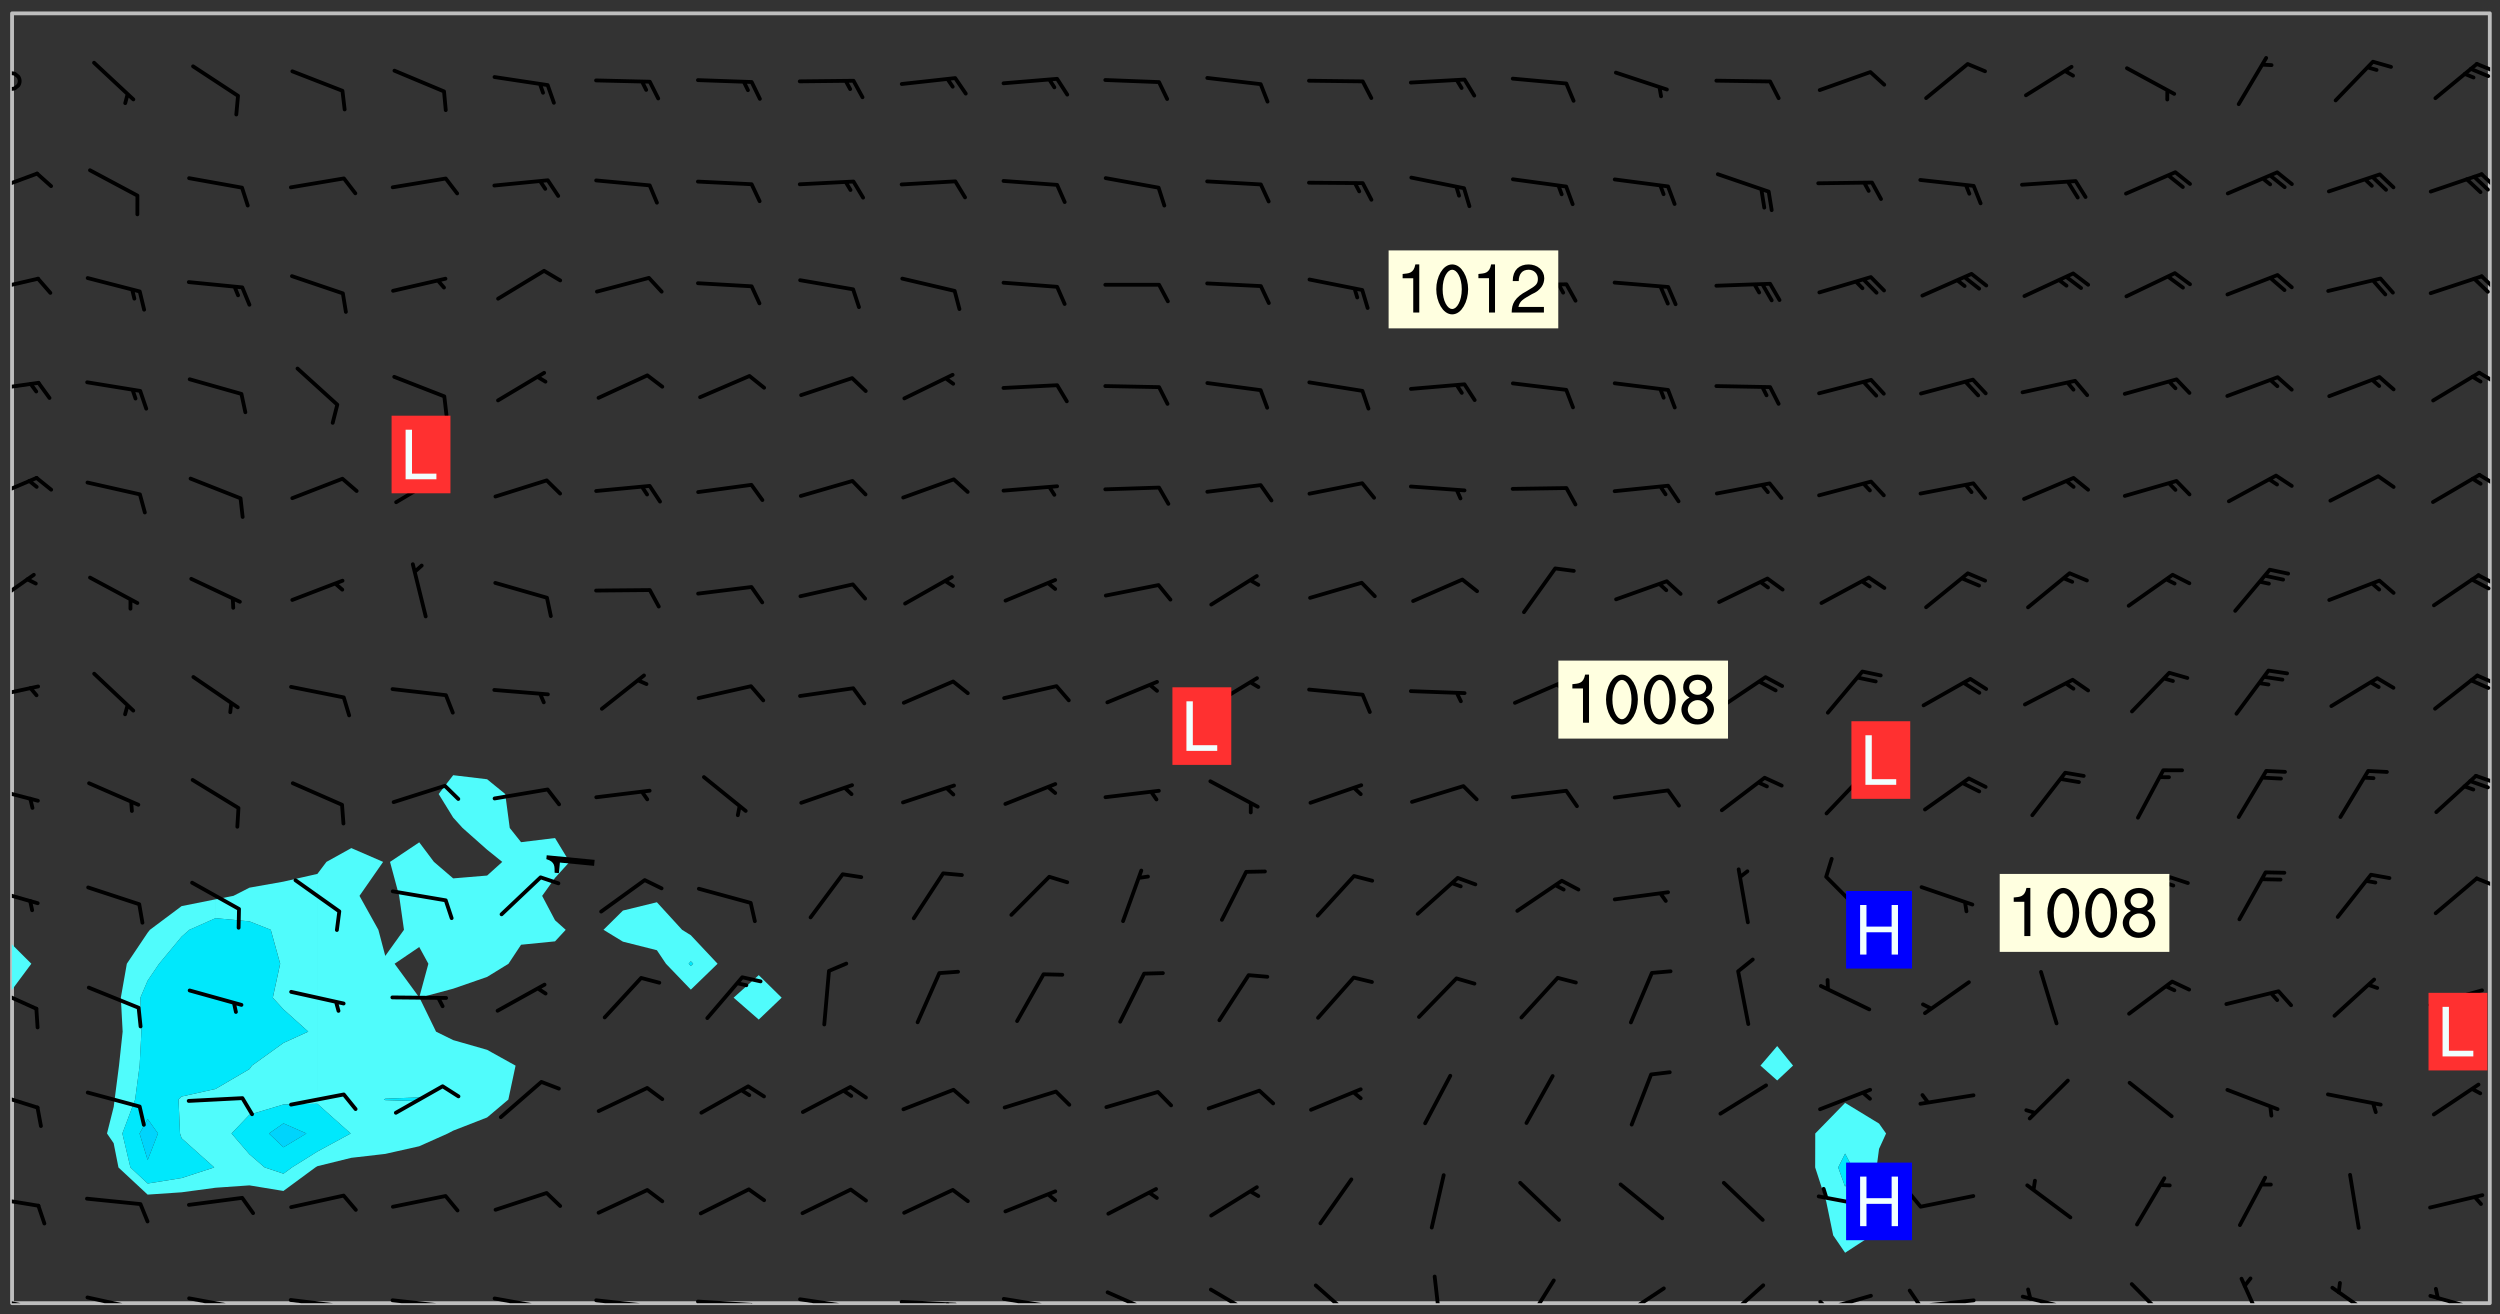<svg xmlns="http://www.w3.org/2000/svg" role="img" xmlns:xlink="http://www.w3.org/1999/xlink" viewBox="142.45 309.95 326.84 171.84"><rect x="142.45" y="309.95" width="326.84" height="171.84" fill="#333333" stroke="none"/><defs><clipPath id="a"><path d="M144 439h1v41.328h-1zm0 0"/></clipPath><clipPath id="b"><path d="M144 311.672h1V434h-1zm0 0"/></clipPath><clipPath id="c"><path d="M144 311.672h324v168.656H144zm0 0"/></clipPath><clipPath id="d"><path d="M467 311.672h1v168.656h-1zm0 0"/></clipPath><clipPath id="e"><path d="M144 479h4v1.328h-4zm0 0"/></clipPath><clipPath id="f"><path d="M147 480h2v.328h-2zm0 0"/></clipPath><clipPath id="g"><path d="M153 479h8v1.328h-8zm0 0"/></clipPath><clipPath id="h"><path d="M160 480h2v.328h-2zm0 0"/></clipPath><clipPath id="i"><path d="M166 479h9v1.328h-9zm0 0"/></clipPath><clipPath id="j"><path d="M173 480h3v.328h-3zm0 0"/></clipPath><clipPath id="k"><path d="M180 479h8v1.328h-8zm0 0"/></clipPath><clipPath id="l"><path d="M187 480h2v.328h-2zm0 0"/></clipPath><clipPath id="m"><path d="M193 479h9v1.328h-9zm0 0"/></clipPath><clipPath id="n"><path d="M200 480h2v.328h-2zm0 0"/></clipPath><clipPath id="o"><path d="M206 479h9v1.328h-9zm0 0"/></clipPath><clipPath id="p"><path d="M213 480h3v.328h-3zm0 0"/></clipPath><clipPath id="q"><path d="M220 479h8v1.328h-8zm0 0"/></clipPath><clipPath id="r"><path d="M227 480h2v.328h-2zm0 0"/></clipPath><clipPath id="s"><path d="M233 479h8v1.328h-8zm0 0"/></clipPath><clipPath id="t"><path d="M240 480h2v.328h-2zm0 0"/></clipPath><clipPath id="u"><path d="M246 479h9v1.328h-9zm0 0"/></clipPath><clipPath id="v"><path d="M252 480h2v.328h-2zm0 0"/></clipPath><clipPath id="w"><path d="M260 479h8v1.328h-8zm0 0"/></clipPath><clipPath id="x"><path d="M266 480h2v.328h-2zm0 0"/></clipPath><clipPath id="y"><path d="M273 479h8v1.328h-8zm0 0"/></clipPath><clipPath id="z"><path d="M279 480h2v.328h-2zm0 0"/></clipPath><clipPath id="A"><path d="M287 478h7v2.328h-7zm0 0"/></clipPath><clipPath id="B"><path d="M300 478h8v2.328h-8zm0 0"/></clipPath><clipPath id="C"><path d="M314 477h6v3.328h-6zm0 0"/></clipPath><clipPath id="D"><path d="M329 476h3v4.328h-3zm0 0"/></clipPath><clipPath id="E"><path d="M341 477h5v3.328h-5zm0 0"/></clipPath><clipPath id="F"><path d="M353 478h8v2.328h-8zm0 0"/></clipPath><clipPath id="G"><path d="M353 480h3v.328h-3zm0 0"/></clipPath><clipPath id="H"><path d="M367 477h7v3.328h-7zm0 0"/></clipPath><clipPath id="I"><path d="M380 479h8v1.328h-8zm0 0"/></clipPath><clipPath id="J"><path d="M380 479h2v1.328h-2zm0 0"/></clipPath><clipPath id="K"><path d="M393 479h8v1.328h-8zm0 0"/></clipPath><clipPath id="L"><path d="M391 478h3v2.328h-3zm0 0"/></clipPath><clipPath id="M"><path d="M406 479h8v1.328h-8zm0 0"/></clipPath><clipPath id="N"><path d="M420 477h7v3.328h-7zm0 0"/></clipPath><clipPath id="O"><path d="M435 476h4v4.328h-4zm0 0"/></clipPath><clipPath id="P"><path d="M447 478h7v2.328h-7zm0 0"/></clipPath><clipPath id="Q"><path d="M459 479h9v1.328h-9zm0 0"/></clipPath><clipPath id="R"><path d="M144 466h4v2h-4zm0 0"/></clipPath><clipPath id="S"><path d="M144 452h4v3h-4zm0 0"/></clipPath><clipPath id="T"><path d="M144 438h4v5h-4zm0 0"/></clipPath><clipPath id="U"><path d="M144 425h4v4h-4zm0 0"/></clipPath><clipPath id="V"><path d="M465 424h3v2h-3zm0 0"/></clipPath><clipPath id="W"><path d="M144 412h4v3h-4zm0 0"/></clipPath><clipPath id="X"><path d="M465 411h3v2h-3zm0 0"/></clipPath><clipPath id="Y"><path d="M144 399h4v3h-4zm0 0"/></clipPath><clipPath id="Z"><path d="M466 398h2v2h-2zm0 0"/></clipPath><clipPath id="aa"><path d="M465 398h3v3h-3zm0 0"/></clipPath><clipPath id="ab"><path d="M144 384h4v6h-4zm0 0"/></clipPath><clipPath id="ac"><path d="M466 384h2v3h-2zm0 0"/></clipPath><clipPath id="ad"><path d="M465 385h3v3h-3zm0 0"/></clipPath><clipPath id="ae"><path d="M144 372h4v4h-4zm0 0"/></clipPath><clipPath id="af"><path d="M466 371h2v3h-2zm0 0"/></clipPath><clipPath id="ag"><path d="M144 359h4v3h-4zm0 0"/></clipPath><clipPath id="ah"><path d="M466 358h2v3h-2zm0 0"/></clipPath><clipPath id="ai"><path d="M144 346h4v3h-4zm0 0"/></clipPath><clipPath id="aj"><path d="M466 345h2v4h-2zm0 0"/></clipPath><clipPath id="ak"><path d="M144 332h4v4h-4zm0 0"/></clipPath><clipPath id="al"><path d="M466 332h2v3h-2zm0 0"/></clipPath><clipPath id="am"><path d="M144 319h2v3h-2zm0 0"/></clipPath><clipPath id="an"><path d="M466 318h2v2h-2zm0 0"/></clipPath><g id="ao" clip-path="url(#clip1)"><path fill="#fff" fill-opacity="0" fill-rule="evenodd" d="M0 0h1000v1000H0zm0 0"/><path fill="#d3d3d3" fill-opacity="0" fill-rule="evenodd" d="M162.152 355.867l-.234.293.059.234.117.172.176.234.293.348.113.059.117-.172.059-.234.176-.176.465-.176h.699l.234.293.289.816.059.176.176.23.352.234.699.699.172.176.234.348.234.41.289.582.41.465.23.234.234.176.117.23.176.293.172 1.164v.234l.059.289.059.117.117.117.348.41.117.172.176.176.176.234.117.172.172.352.059.234.234.406.234-.059-.176.176-.059.93h-.582l-.234-.113-.348.113-.117.117-.059.293-.059.176-.117.172-.465.293-.059.234-.059.113v.645l.059.172v.41l.059.059v.406l.059.406.117.176.059.059.23.641-.059.293v.699l-.059.582v.234l-.059.23-.055.352v1.922l.055.117h.426l-.367.117-.023.352.891 1.168 1.742.539 1.34.359v.539l.09.809.535.715 1.52.27.891-.086.09 1.164.535.18 1.16-.18 2.055-.984 1.16-.363 1.879-.176 1.695-.18-.18.719-1.516.086-1.25.09-.805.27-1.074.809.27.719.535.898-.18.625-.266.809.266 1.078.625.898.805.18 1.25-.18-.266.723.098.504.055.293v.172l.059.293v.406l.176.117.352.117h.406l.293-.176.113-.117.059-.117.117-.23.059-.176.352-.465.23-.176.176-.059.176.059.059.176.117.988.055.469.059.172.117.234.176.059.816.059h.289l.117.234.059.406.059.352v1.105l.117.293.117.348.289.699.176.352.582.754.352.176.172.059.469.234.641.465.348.234.293.176.293.055.23.062.816.348.293.176.113.172.352.352.117.176.523.641v.289l.059.352v.348l.059.352.059.289.117.059.172.059h.176l.582.234.176.117.176.289.176.234.113.234.293.23.117.117v.41l.059.055.289.234.234.117.059.117.117.172.059.117.23.234.059.176.234.059.117.059-.117.113-.059.117v.117l-.117.293-.117.289v.582l.176.117.117.059.059.117.117.117.113.059.176.348.059.352.059.406v.176l-.059.176-.117.699v.172l.117.176.293.293h.406l.176.117.117.172.117.293v.234h-.527l-.23-.234h-.234l-.176.059-.059.699.059.348.117.176.176.41.117.23.289.469.176.055h.523l.234.059.758.641.059.293v.234l.059.059.23.348v.352l-.117.172v.293l.293.289.293.176.172.059.293.176.293.117.582.406.289.234.293.176.219.16.016.012.23.176.641.523.176.234.117.176.176.176.113.172v.641l.117.176.469.117.582.117.234.059.23.113.293.117.113.059.586.352.289.172.176.062.176.055.176.059.699.352.289.176.234.055.289.176.234.117.641.406.293.117.172.059.234.059.41.059.23.059.234.117.059.172-.41.176.469.059.059.293.113.234.176.055.234.059.176.059.406.117.641.234.117.172.059.234v.176l-.059.117-.059.406.234.234.117.059.348.117.641.23.176.117.289.117.176.176.234.465.582 1.105.176.176.348.176.176.117.352.117 1.047.523.234.059.465.113.293.059.465.176.758.582.234.234.348.465.176.176.289.234.816.699.293.176.289.289.293.176.293.289.695.641.176.176.293.234.289.234.469.289.641.582.348.234.234.293.348.348.352.465.934.992.348.406.117.176.234.059.113.117.645.176.23.113.234.059.293.176.23.117.934.699.406.406.234.176.406.176.234.117.816.348.348.234.234.117.293.289.23.117.758.352.352.172.23.059.293.117.234.059.871.176h.816l.469.23.172.059.875.699.465.117.293.059.176.059.23.059.469.059.348.059.352.059.406.059h.293l.172.059v.23l.176.176h.293l.348.059.352.059.699.117h.641l.465-.234.293-.176.172-.117.41-.172.289-.176.934-.465.469-.293.523-.293.465-.172.465-.176 1.051-.465.289-.117.41-.117.289-.117.527-.176 1.516-.699.582-.348.289-.059.293-.059.348-.117.875-.23.352-.117h.113l.234-.059.875-.234.234-.059h.812l.352-.059.816-.117.172-.059.352-.055.293-.059.23-.059.816-.176.176-.059h.348l.234-.059.465-.117.758-.172.234-.059h.348l.41-.117.289-.059 1.285-.059h.289l.41-.059.23-.059h.176l.875-.117h.406l.41-.117h.348l.352-.113.871-.059h1.75l1.047.289.41.117.289.117.352.117.289.117 1.051.172.289.059h.293l.293.059.172.059.41.059.172.059.117.059h.117l.117.059.352.059h.113l.41.066 1.922.395 1.926.395 1.52.449 1.695.719 2.145.805 1.605-.719 1.43-.805 1.16-1.078 1.25-.449 3.035-.719 1.875-.359 2.145-1.348 2.234-1.254 2.5-1.258 1.695-.449 1.785-.18 1.16-.27.625.539 1.34-.27.715-.988.984-1.344.445-.18.805-.359 1.875-.539 1.785-.449 1.25-.27 1.16-.09 1.699-.09 1.961-.27 1.25-.09h.539l.625-.09h.891l2.145-.18 2.41-.18 2.59-.09 1.695.18 1.609.09 1.43.359 1.16.719 1.875.988 1.16 1.527.266.715.629.09.355.898.535.539.535 1.527 1.074.359h.535l-.805.535.09 1.707.715 2.695.891.805.895.988.715 1.258 1.785.539 1.52-.18.355 1.344 1.609-.805.98-.539.27.27.316-.215.219-.145.801.449.449-.359h.355l.535-.27.539-.719.535-.27.625-.988 1.16.449.84.371 1.395.617 1.695-.18h1.605l1.785.09.18-1.707.535-1.344.805.27.492.848.402.406-.09.539v.359l.715.449.711-.27h1.43l.359.988.445 1.258.715 1.344 1.25.629 1.695.629.715-.18.18-.539.98-.09.449.359.086 1.258-.266.629-.535.18v.539l.715.984.266.539.984.988.801 1.078-.266.359-.09.898-.625 2.332-.355 2.066-.09 1.793-.18.719-.09.539v1.438l-.98 1.883-.359 1.707-.535.898-.805 1.168-.266.539 2.055 1.254.086.359-.355.539-.09-.18v.809l.09 1.438-.445.715-1.074.094-.266.715.535.898.805.719 1.16.809 1.34.27.445.359-.355.449-1.789-.09-1.25-.449-.715-.719-.625-.09-.176 3.59-.188 1.309h89.359V311.703h-55.27v49.082l.762.125 3.289.543 2.023 2.836v2.754l2.352.332 2.348.332h4.051l-1.379 4.16-2.023.707-2.023.703-.543.344-2.594 1.617-.188.117-2.023-2.078-.73-2.742-2.672-2.078-1.375-3.5-.066-.082-1.957-2.672 2.75-1.418v-49.082H294.422v91.414l.117.031.133.012.074.074.105.047.09.059.086.059.09.059.297.297.059.09.031.117.027.117.016.137-.031.117-.059.09-.059.086-.043.105-.047.102-.027.121v.145l.176.27.148.148.074.086.074.074.043.105.062.09.059.086.043.105.059.09.047.102.043.105.059.086.117.18.074.074.062.086.059.09.043.105.059.09.059.086.062.09.059.09.043.102.117.18.074.074.059.086.074.074.09.059.105.047h.148l.133-.016.133.016.102-.047.074-.074.047-.102-.016-.133v-.148l-.047-.105-.027-.117-.047-.102-.027-.121-.043-.102-.062-.09-.043-.102-.043-.105-.031-.117-.016-.133-.012-.137.086-.059.059-.086.121-.031.043.105.016.133v.117l.059.102.059.09.09.059.148.148.059.09.043.105-.012.102.086.059.105.047.086.059.09.059.074.074-.117.027-.105.047-.086.059-.074.074-.059.09-.062.086-.027.121-.047.102-.043.105-.031.117-.012.133-.016.133v.148l.027.117.047.105.043.102.059.09.074.074.09.059.074.074.09.059.059.09.043.105.047.102.117.031.133.016h.148l.117-.031.105.043.043.105.047.102.027.121L299.5 410l.027.117.031.121.027.117.105.043.102.047.133-.016.148.148.062.086.074.074.07.074.09.062.105.043.102.043.117.031.137.016.117-.031.074-.074.027-.117-.012-.133-.031-.121-.027-.117.043-.105h.117l.09.062.117.027h.148l.133.016h.148l.133.016.133-.016h.148l.133-.016.133-.012.137.012.117-.027.133-.016.191-.059-.059.176-.016.133-.027.121-.016.133-.059.086-.133.016-.105.047-.105.043-.117.031-.117.027-.266.031h-.148l-.133.016-.074.074.059.086.148.148.117.18.074.07.09.062.09.059.086.059.09.059.102.043.105.062.105.043.086.059.105.047.102.043.18.117.059.09-.043.102-.047.105.016.133.223.223.059.09.043.102.031.121.043.102.016.133.031.117.012.137.031.117.148.148.102.043.105.043.117.031.133.016.137.016h.117l.117-.031.09-.059.043-.105.047-.102.043-.105.031-.117.012-.133v-.148l-.012-.133-.016-.133-.031-.117-.043-.105-.047-.105-.043-.102-.043-.105-.016-.133.016-.133.027-.117.031-.117.027-.121.047-.102.09-.059.086-.062.074-.074.09-.059.223-.223.059-.086.074-.074.117-.18.059-.086v-.148l-.074-.074-.102-.047-.105-.043-.102-.043-.059-.09-.047-.105-.027-.117.09-.059.117-.031.102-.043.18-.117.148-.148.012-.133-.012-.105-.09-.059-.133.016h-.148l-.133.016-.133-.016-.121-.031-.086-.059-.074-.074-.059-.09-.062-.086-.117-.18-.059-.086.031-.121.086-.059.121-.031.059-.086v-.121l-.031-.117-.059-.09-.059-.086-.047-.105-.027-.117-.016-.133.059-.09.074-.074.09-.059.117-.18.074-.074.059-.086.148-.148.121-.031.133-.016.133.016.074.074.043.105.016.133-.031.117-.117.031-.133.012-.148.148-.043.105-.047.102-.027.121-.031.117v.148l.031.117.043.105.059.09.074.07.074.074.117.031.121.027.117-.027.133-.016h.117l.09.059.074.074.047.105.059.086.102.047.133.016.105.043.086.059-.012.105-.074.074-.18.117-.059.09-.09.059-.07.074-.074.074-.062.09-.027.117-.016.133.016.133-.016.133v.148l.016.133.027.117.031.121.074.074.09.059.086.059.09.059.117.031v.086l-.102.047-.09.059-.266.031-.117.027h-.148l-.105.043-.102.047-.059.09-.062.234-.012.133-.031.121-.016.133v.293l-.012.133.012.137.016.133.133.016.133.012.121.031.086.059.074.074.047.105.043.102.016.133v.445l-.016.133v.445l.031.266.027.117.016.133.031.117.086.211.031.266v.148l-.031.117-.027.117-.031.121-.027.117-.031.117-.031.121-.012.133-.016.133.09.059.117-.031.102.016.047.105-.031.266v.441l-.043.105-.047.105-.043.102-.043.105-.059.086-.031.121-.043.117-.031.117-.016.133.016.133.059.09.105.047.086.059.059.086-.012.137-.031.117-.043.102v.445l-.016.133v.148l-.031.117-.043.105-.027.117-.047.105-.043.102-.031.121-.027.117-.031.133-.031.117-.027.117-.043.105-.031.117-.031.121-.012.133-.016.133v.297l.027.117v.148l.047.398.027.117.059.09.121.031h.148l.133-.016.059.09v.117l-.059.09-.09.059-.102.043-.105.047-.09.059-.086.059-.137.016-.117-.031-.133-.016-.102.047-.062.086-.012.137-.016.133-.031.117-.027.117-.016.133-.031.121v.297l.016.133.031.117v.148l.012.133v.148l-.027.117-.047.102-.027.121-.031.117-.059.09-.074.074-.102.043-.105.047-.117.027-.121.031-.102-.047.059-.086.105-.047.027-.117.031-.117.027-.121.031-.117v-.148l.016-.133-.031-.117-.043-.105-.105.016-.074.074-.102.043-.09.062-.074.074-.043.102-.016.133-.031.117L304.25 426l-.031.117-.027.117-.031.121-.027.117-.031.117-.043.105-.09.059h-.09l-.117-.031-.031-.086.016-.137-.031-.117v-.148l-.012-.133v-.148l-.062-.234-.027-.121-.043-.102-.047-.105-.059-.086-.059-.09-.043-.105-.062-.086-.148-.148-.07-.074-.105-.047-.105-.043-.102-.043-.297-.297-.09-.074-.086-.059-.105-.043-.09-.062-.086-.059-.105-.043-.09-.059-.086-.062-.074-.07-.105-.047-.086-.059-.105-.043-.09-.062-.102-.043-.105-.043-.086-.059-.105-.047-.105-.043-.102-.047-.09-.059-.102-.043-.105-.043-.09-.062-.117-.027-.133-.016-.133.016H299.75l-.133.016-.117-.031-.09-.059-.074-.074-.09-.059-.102-.047h-.148l-.121-.027-.102-.043-.074-.074-.117-.18-.09-.059-.102-.043-.09-.062-.105-.043-.09-.059-.086-.059-.105-.047-.059-.086-.059-.09-.043-.105-.047-.102-.074-.074-.086-.059-.074-.074-.09-.059-.223-.223-.043-.105-.031-.266.105-.043h.145l.105.043.074.074.09.059.086.059.105.047.09.059.148.148.07.074.148.148.062.086.074.074.086.059.074.074.09.062.09.059.086.059.27.176.102.047.105.043.102.043.047-.074.059-.086.074-.074.07-.074.105.043.074.074.059.09.043.102.047.105.043.105.121.027.117-.027.074-.09.043-.105.059-.09.074-.074.105-.043.117-.027.133.012.09.059.148.148.059.09.043.105.047.102.043.105.043.102.105.047.105.043.133.016.086-.059.059-.09.074-.074.105-.043.117.027.105.047.102.043.105.043.102.047.18.117v.117l-.016.133.016.133.016.137.059.086.102.047.121.027.117.031h.148l.117-.031.059-.09.18-.117.059-.09.074-.074.059-.086.117-.18.18-.117.117.031.09.059.043.074-.016.133v.117l.09.059h.148l.133-.016.133-.012.266-.031.105-.043.117-.031.121-.027.074-.074.07-.074.062-.09-.016-.105-.047-.102-.102-.043-.105-.016-.117.027-.266.031h-.148l-.074-.074-.09-.059-.117-.031-.117-.027-.133-.016h-.148l-.133.016h-.297l-.105-.047-.148-.148-.043-.102-.059-.09.223-.223.086-.059.105-.043.117-.031.133-.016.133.016.137.016.102.043.133-.012.09-.062.102-.043.062-.09-.047-.102-.09-.059-.117-.031-.102-.043-.059-.09-.062-.09v-.117l.016-.133.105-.047.074-.07v-.121l-.09-.059-.031-.117.09-.059.074-.074.043-.105.059-.09.047-.102.016-.133v-.148l-.047-.105-.043-.102-.09-.059-.133-.016-.102-.043-.137-.016-.117-.031h-.445l-.133-.016-.133-.012-.133-.016-.117-.031h-.148l-.133-.016-.133-.012-.266-.031-.121-.043-.086-.059-.074-.074v-.148l.012-.133.105-.047.102-.043.133-.016h.152l.133-.016h.293l.121.031.102.043.09.059.234.062.121-.047.09-.059.102-.043.133-.016.105.043.102.047.133.012.121-.027h.145l.121-.031.117-.027.105-.047.074-.074.086-.059.148-.148.059-.086.047-.105.027-.117.016-.105-.102-.043-.09-.059-.117-.031-.105-.043-.09-.062-.074-.086-.074-.074-.102-.043-.105-.047-.102-.043-.059-.09-.047-.102-.086-.211-.062-.086-.059-.09-.074-.074-.086-.059h-.27l-.117.031-.09.059-.102.043-.133.016-.105-.016-.027-.117-.062-.09-.117-.031-.102-.043-.148-.148-.031-.117-.016-.105.074-.074.18-.117.117-.027.117-.031.137.016.102.043.105.043.102.047.105.043.117.031.133.016.117.027.133.016.105-.016.09-.059-.074-.074-.105-.043-.074-.074-.074-.09-.148-.148-.086-.059-.09-.059-.074-.074-.09-.059-.102-.047-.121-.027-.102-.047-.105-.043-.117-.031-.102-.043-.121-.031h-.148l-.117.031-.105.043-.086.062-.18.117-.086.059-.09.059-.105.047-.086.059-.105.043-.102.043-.105.047-.074.074-.059.09-.059.086-.047.105-.059.086-.074.074-.133-.012-.117-.031h-.117l-.074.074-.09.059-.074.074-.09.059-.086.059-.105.047-.102.043-.137.016-.102-.043-.148-.148-.105-.047h-.086l-.105.047-.102.043-.121.031-.117-.031-.074-.074v-.117l.031-.121.074-.07.059-.09.074-.074.117-.031.105-.043h.293l.133-.016.137-.016.102-.043.09-.059.102-.047.09-.059.133-.012.09.059.133.012.09-.059.086-.059.105-.043.09-.059.086-.062.09-.059.148-.148.059-.086.059-.09.105-.043.133-.016.117.027.121.031.059-.059.059-.09.031-.266.027-.117.105.012.133.016.102-.043.09-.059.059-.09.074-.074.059-.09.047-.102.012-.133-.012-.133-.047-.105-.148-.148-.059-.09-.059-.086-.043-.105v-.445l.016-.133v-.148l.012-.133-.059-.059-.09.059-.102-.043-.18-.117-.086-.059-.062-.09-.059-.09-.074-.074-.086-.059-.121.031-.102.012-.105.047-.086.059-.105.043-.148.148-.09.059-.086.059-.09.062-.105.043-.133.016v-.121l.105-.043.117-.031.074-.07.043-.105v-.148l-.027-.117-.148-.148-.133-.016h-.148l-.117.031-.105.043-.102.043-.09.062-.117.027-.074-.074.012-.133-.043-.102-.043-.105-.09-.059-.117.027-.121.031-.117.031-.102.043-.121.031-.102.043-.105.043-.09.059-.102.016v-.117l.016-.133-.059-.09-.074.043-.148.148-.059.09-.074.074-.047.105-.043.102-.074.074-.059.09-.074.074-.059.086-.074.074-.09.062-.074.07-.074.074-.102.016-.133.016-.105-.043v-.121l.148-.148.043-.102.059-.09.047-.102.043-.105.059-.09.031-.117.043-.102.031-.121.027-.117.047-.105.043-.102.043-.105.074-.07.09-.062.09-.059.102-.043h.297l.266-.031.105-.043-.074-.074-.117-.031-.105-.043-.09-.059-.102-.047-.09-.059-.102-.043-.105-.043-.09-.062-.086-.059-.105-.043-.102-.043-.121-.031-.117-.031-.102-.043L297.5 410.25l-.102-.043-.09-.059-.043-.105-.016-.133.102-.043.133-.016.137.016.133-.016.102-.043.059-.09.016-.105-.09-.059-.074-.074-.102-.043-.09-.059-.148-.148-.043-.105-.016-.133v-.293l-.059-.09-.09-.059-.074-.074-.043-.105-.031-.117-.059-.09-.074-.074-.117-.027-.074-.074-.09-.059-.09-.062-.086-.059-.074-.074-.059-.086-.047-.105-.086-.059-.148-.148-.195-.059-.133.016-.102.043-.074.074-.047.102-.043.105-.059.09-.059.086-.297.297-.09.059h-.086l-.062-.086-.043-.105.031-.117.059-.09.027-.117-.012-.133-.09-.062-.105.047-.117.027-.117.031-.27.176-.102.047-.117.027-.105.047-.09.059-.102.043-.059-.086-.047-.105.016-.133.047-.105.07-.074.074-.07.059-.09v-.148l-.043-.105h-.238l-.102.047-.031.117-.027.117-.031.121-.074.043-.133.016-.074-.047-.043-.102-.043-.105-.047-.102-.043-.105-.121.031-.102.043-.133.016-.117.031-.105.043-.09.059-.102.047-.121.027-.133.016-.102-.043-.059-.09-.047-.105-.043-.102-.043-.105v-.117l.059-.09.086-.059.18-.117.102-.047.105-.043.105-.059.102-.043.09-.062.102-.043.105-.059.102-.047.09-.059.105-.043.102-.043.09-.062.102-.043.137-.016.117.031.102.043.121.031.102.043.105.047.102.043.105.043.102.047.105.043.102.043.105.047.086.059.105.043.117.031.105.043.102.047.09.059.105.043.102.043.105.047.117.027.102.047.121.027h.148l.086-.059.016-.102.059-.09-.027-.117-.074-.074-.117-.18-.074-.074-.09-.074-.18-.117-.086-.059-.105-.043-.102-.047-.27-.176-.059-.09-.074-.074-.059-.09-.043-.102-.031-.117-.016-.137v-.562l-.012-.133-.016-.133-.031-.117-.016-.133-.012-.133-.031-.121-.223-.223-.059-.086-.016-.105.031-.117.133-.016v-91.414H172.992v1.453l-.059.234-.352 1.051-.172.523-.117.348-.176.41-.117.172-.234.293-.23.059h-.352l-.117.059-.23.406v.293l.117.176.23.23.117.234.641.758.293.465.176.234.23.352.234.348.641.816.176.465.172.41.117.695.176.469.117 1.398.059.465v.875l.117 1.047v4.781l-.059.465-.352 1.281-.176.523-.113.41-.352.93L172.934 336l-.234.582-.117.176-.172.348-.176.406-.352.816-.059.293-.113.293-.117.289-.059.176-.117.875-.059.406-.059.117-.059.176-.059.172-.23.527-.117.172v.234l-.117.234-.059.172-.176.586v.289l-.059.176v.293l-.059.113-.059.527v.172l-.055.234v2.621l-.176.816-.117.176-.176.234-.117.172-.113.234-.586.934-.23.289-.293.465-.176.234-.289.352-.352.699-.113.23-.176.41-.176.23-.406.527-.816.699-.293.172-.289.234-.176.117-.176.176-.523.406-.527.176-.172.176-.234.055-.641.176h-.758m12.211 31.023l-1.074.449.359.895 1.25-.715.445-.539-.98-.09"/><path fill="#d3d3d3" fill-opacity="0" fill-rule="evenodd" d="M201.508 416.598h-.895l.449.629.98.359.805-.09.445-.988-.176.09-.715-.355-.895.355m154.621 59.07l-.059-.523v-.293l.113-.293.059-.23.469-.469h.113l.117-.113.117-.059h.176l.234-.059h.348l.234.059.117.059.23.172.059.176.117.582v.293l-.117.176-.172.289-.176.176-.527.523-.23.234-.117.059h-.176l-.117-.059-.406-.293-.176-.117-.117-.059-.059-.113-.055-.117m6.641-10.957l-.059-.172v-1.109l.059-.172.176-.059.172-.059h.176l.234-.059.117.059.059.699-.059.172-.117.176-.117.059-.234.523-.113.059h-.234l-.059-.117m9.613-14.391l-.117-.176v-.699l.293-.875.117-.172.176-.352.113-.23.117-.293.352-.758.117-.23.172-.234h.176l.117-.059h.641l.117.059.234.234.172.113.352.293.117.117.113.176v.113l.117.059.117.117v.699l-.059.176v.23l-.059.176-.348 1.051-.117.23-.117.234-.117.059-.23.234-.641.289h-.875l-.41-.117-.641-.465"/><path fill="none" stroke="#bebebe" stroke-linecap="round" stroke-linejoin="round" stroke-miterlimit="10" stroke-width=".5" d="M467.957 311.695H144.027v168.625h323.93v-168.625"/><g clip-path="url(#a)"><path fill="#fff" fill-opacity="0" fill-rule="evenodd" d="M144 475.891v4.438h.004H144v-40.957 36.52"/></g><g clip-path="url(#b)"><path fill="#fff" fill-opacity="0" fill-rule="evenodd" d="M144 431.508v1.895-121.73h.004H144V431.508"/></g><path fill="#50fcfc" fill-rule="evenodd" d="M144 433.402v5.969l.004-.004v-5.961l-.004-.004"/><g clip-path="url(#c)"><path fill="#fff" fill-opacity="0" fill-rule="evenodd" d="M144.004 480.328v-40.961l2.543-3.422-2.543-2.539V311.672h57.695v99.621l-1.898 2.461 1.898 3.082 1.227 1.355 3.211 2.848 1.977 1.59-1.977 1.785-4.438.371-2.516-2.156-1.922-2.559-3.82 2.559 1.195 4.441.629 4.438-2.445 3.414-.902-3.414-2.469-4.438 3.09-4.441-4.156-1.805-3.254 1.805-1.184 1.57-4.438 1.012-4.441.789-2.105 1.07-2.332.453-4.438.887-4.141 3.098-.297.375-2.723 4.062-.785 4.438.238 4.438-.477 4.441-.574 4.438-.117.949-.879 3.488.879 1.285.625 3.152 3.812 3.547 4.438-.301 4.438-.598 4.438-.309 4.441.73 4.168-3.07.27-.168 4.438-1.094 4.438-.512 4.441-1 3.723-1.664.715-.375 4.438-1.727 2.773-2.336.945-4.438-3.719-2.066-4.438-1.273-2.238-1.102-2.164-4.438 4.402-1.18 4.438-1.539 2.793-1.719 1.645-2.488 4.441-.441 1.395-1.508-1.395-1.25-1.684-3.188 1.684-2.352 1.895-2.09-1.895-3.121-4.441.543-1.48-1.859-.59-4.438-2.367-1.93-4.438-.531v-99.621h26.629v116.234l-4.438 1.086-2.543 2.516 2.543 1.551 4.438 1.121 1.184 1.766 3.254 3.387 3.496-3.387-3.496-3.727-1.145-.711-3.293-3.602V311.672h13.316V437.434l-3.285 2.949 3.285 2.863 2.996-2.863-2.996-2.949V311.672h133.148v135.035l-2.188 2.555 2.188 1.945 2.074-1.945-2.074-2.555V311.672h8.879v142.465l-3.902 4-.012 4.438 1.441 4.441.914 4.438 1.559 2.277 3.492-2.277.945-2.77.398-1.668-.398-1.523-.32-2.918.32-2.426.918-2.012-.918-1.297-4.438-2.703V311.672h84.324v168.656H144.004"/></g><path fill="#50fcfc" fill-rule="evenodd" d="M146.547 435.945l-2.543 3.422v-5.961l2.543 2.539m10.77 23.477l-.879-1.285.879-3.488.117-.949.574-4.438.477-4.441-.238-4.438.785-4.438 2.723-4.062.297-.375 4.141-3.098 4.438-.887v2.465l-3.422 1.52-1.016.895-2.941 3.543-1.496 2.203-.953 2.234.137 4.438-.234 4.441-.59 4.438-1.668 4.438 1.051 4.438 2.258 2.102 4.438-.715 4.266-1.387-4.266-3.816-.207-.621-.195-4.438.402-.395 4.438-.992 4.438-2.598.32-.453 4.121-2.965 3.242-1.477-3.242-2.91-1.395-1.527.965-4.438-1.23-4.438-2.781-1.102-4.438-.418v-2.465l2.332-.453L175.066 426l4.441-.789 4.438-1.012v30.055l-4.438.09-4.441 1.336-2.348 2.457 2.348 2.727 1.98 1.711 2.461.82 1.113-.82 3.324-2.074 4.352-2.363-4.352-3.883v-30.055l1.184-1.57 3.254-1.805 4.156 1.805-3.09 4.441 2.469 4.438.902 3.414 2.445-3.414-.629-4.438-1.195-4.441 3.82-2.559v13.688l-3.223 2.188 3.223 4.402v13.07l-4.441.172-.184.109.184.078 4.441.129.348-.207-.348-.281v-13.07l1.195-4.402-1.195-2.188v-13.688l1.922 2.559 2.516 2.156 4.438-.371 1.977-1.785-1.977-1.59-3.211-2.848-1.227-1.355-1.898-3.082 1.898-2.461 4.438.531 2.367 1.93.59 4.438 1.48 1.859 4.441-.543 1.895 3.121-1.895 2.09-1.684 2.352 1.684 3.188 1.395 1.25-1.395 1.508-4.441.441-1.645 2.488-2.793 1.719-4.438 1.539-4.402 1.18 2.164 4.438 2.238 1.102 4.438 1.273 3.719 2.066-.945 4.438-2.773 2.336-4.438 1.727-.715.375-3.723 1.664-4.441 1-4.438.512-4.438 1.094-.27.168-4.168 3.07-4.441-.73-4.438.309-4.438.598-4.438.301-3.812-3.547-.625-3.152"/><path fill="#00e8fc" fill-rule="evenodd" d="M159.496 462.574l-1.051-4.438 1.668-4.438.59-4.438.234-4.441-.137-4.438.953-2.234v18.098l-1.059 1.891 1.059 3.473 1.352-3.473-1.352-1.891v-18.098l1.496-2.203 2.941-3.543 1.016-.895 3.422-1.52 4.438.418 2.781 1.102 1.23 4.438-.965 4.438 1.395 1.527 3.242 2.91-3.242 1.477-4.121 2.965-.32.453-4.438 2.598-4.438.992-.402.395.195 4.438.207.621 4.266 3.816-4.266 1.387-4.438.715-2.258-2.102"/><path fill="#00d4fc" fill-rule="evenodd" d="M161.754 461.609l-1.059-3.473 1.059-1.891 1.352 1.891-1.352 3.473"/><path fill="#00e8fc" fill-rule="evenodd" d="M175.066 460.863l-2.348-2.727 2.348-2.457 4.441-1.336v2.473l-1.895 1.32 1.895 1.805 3.004-1.805-3.004-1.32v-2.473l4.438-.09 4.352 3.883-4.352 2.363-3.324 2.074-1.113.82-2.461-.82-1.98-1.711"/><path fill="#00d4fc" fill-rule="evenodd" d="M179.508 459.941l-1.895-1.805 1.895-1.32 3.004 1.32-3.004 1.805"/><path fill="#00e8fc" fill-rule="evenodd" d="M192.82 453.777l-.184-.078.184-.109 4.441-.172.348.281-.348.207-4.441-.129"/><path fill="#fff" fill-opacity="0" fill-rule="evenodd" d="M197.262 433.758l-3.223 2.188 3.223 4.402 1.195-4.402-1.195-2.188"/><path fill="#50fcfc" fill-rule="evenodd" d="M223.891 433.059l-2.543-1.551 2.543-2.516 4.438-1.086 3.293 3.602 1.145.711v3.398l-.285.328.285.297.309-.297-.309-.328v-3.398l3.496 3.727-3.496 3.387-3.254-3.387-1.184-1.766-4.438-1.121"/><path fill="#00e8fc" fill-rule="evenodd" d="M232.766 436.242l-.285-.297.285-.328.309.328-.309.297"/><path fill="#50fcfc" fill-rule="evenodd" d="M241.645 443.246l-3.285-2.863 3.285-2.949 2.996 2.949-2.996 2.863m133.148 7.961l-2.188-1.945 2.188-2.555 2.074 2.555-2.074 1.945m6.406 15.809l-1.441-4.441.012-4.438 3.902-4v6.633l-.902 1.805.902 2.527.949-2.527-.949-1.805v-6.633l4.438 2.703.918 1.297-.918 2.012-.32 2.426.32 2.918.398 1.523-.398 1.668-.945 2.77-3.492 2.277-1.559-2.277-.914-4.438"/><path fill="#00e8fc" fill-rule="evenodd" d="M383.672 465.102l-.902-2.527.902-1.805.949 1.805-.949 2.527"/><g clip-path="url(#d)"><path fill="#fff" fill-opacity="0" fill-rule="evenodd" d="M467.996 480.328H468V311.672h-.004H468v168.656h-.004"/></g><path fill="#fff" fill-opacity="0" fill-rule="evenodd" d="M221.633 426.527l.559-5.812-9.914-.953-.559 5.816 9.914.949"/><path fill-rule="evenodd" d="M213.875 422.27l.051-.508 6.266.602-.074.785-4.469-.43-.133 1.383-.555-.055-.012-.562-.027-.258-.066-.234-.125-.219-.191-.191-.277-.168-.387-.145"/><g clip-path="url(#e)"><path fill="none" stroke="#000" stroke-linecap="round" stroke-linejoin="round" stroke-miterlimit="10" stroke-width=".5" d="M147.43 481.09l-6.859-1.52"/></g><g clip-path="url(#f)"><path fill="none" stroke="#000" stroke-linecap="round" stroke-linejoin="round" stroke-miterlimit="10" stroke-width=".5" d="M147.43 481.09l.656 2.363"/></g><g clip-path="url(#g)"><path fill="none" stroke="#000" stroke-linecap="round" stroke-linejoin="round" stroke-miterlimit="10" stroke-width=".5" d="M160.746 481.086l-6.863-1.512"/></g><g clip-path="url(#h)"><path fill="none" stroke="#000" stroke-linecap="round" stroke-linejoin="round" stroke-miterlimit="10" stroke-width=".5" d="M160.746 481.086l.66 2.363"/></g><g clip-path="url(#i)"><path fill="none" stroke="#000" stroke-linecap="round" stroke-linejoin="round" stroke-miterlimit="10" stroke-width=".5" d="M174.086 480.969l-6.91-1.281"/></g><g clip-path="url(#j)"><path fill="none" stroke="#000" stroke-linecap="round" stroke-linejoin="round" stroke-miterlimit="10" stroke-width=".5" d="M174.086 480.969l.738 2.34"/></g><g clip-path="url(#k)"><path fill="none" stroke="#000" stroke-linecap="round" stroke-linejoin="round" stroke-miterlimit="10" stroke-width=".5" d="M187.434 480.75l-6.977-.844"/></g><g clip-path="url(#l)"><path fill="none" stroke="#000" stroke-linecap="round" stroke-linejoin="round" stroke-miterlimit="10" stroke-width=".5" d="M187.434 480.75l.883 2.289"/></g><g clip-path="url(#m)"><path fill="none" stroke="#000" stroke-linecap="round" stroke-linejoin="round" stroke-miterlimit="10" stroke-width=".5" d="M200.754 480.715l-6.984-.773"/></g><g clip-path="url(#n)"><path fill="none" stroke="#000" stroke-linecap="round" stroke-linejoin="round" stroke-miterlimit="10" stroke-width=".5" d="M200.754 480.715l.902 2.281"/></g><g clip-path="url(#o)"><path fill="none" stroke="#000" stroke-linecap="round" stroke-linejoin="round" stroke-miterlimit="10" stroke-width=".5" d="M214.035 480.949l-6.918-1.242"/></g><g clip-path="url(#p)"><path fill="none" stroke="#000" stroke-linecap="round" stroke-linejoin="round" stroke-miterlimit="10" stroke-width=".5" d="M214.035 480.949l.75 2.336"/></g><g clip-path="url(#q)"><path fill="none" stroke="#000" stroke-linecap="round" stroke-linejoin="round" stroke-miterlimit="10" stroke-width=".5" d="M227.383 480.715l-6.984-.77"/></g><g clip-path="url(#r)"><path fill="none" stroke="#000" stroke-linecap="round" stroke-linejoin="round" stroke-miterlimit="10" stroke-width=".5" d="M227.383 480.715l.906 2.277"/></g><g clip-path="url(#s)"><path fill="none" stroke="#000" stroke-linecap="round" stroke-linejoin="round" stroke-miterlimit="10" stroke-width=".5" d="M240.711 480.547l-7.012-.438"/></g><g clip-path="url(#t)"><path fill="none" stroke="#000" stroke-linecap="round" stroke-linejoin="round" stroke-miterlimit="10" stroke-width=".5" d="M240.711 480.547l1.016 2.234"/></g><g clip-path="url(#u)"><path fill="none" stroke="#000" stroke-linecap="round" stroke-linejoin="round" stroke-miterlimit="10" stroke-width=".5" d="M253.996 480.848l-6.949-1.035"/></g><g clip-path="url(#v)"><path fill="none" stroke="#000" stroke-linecap="round" stroke-linejoin="round" stroke-miterlimit="10" stroke-width=".5" d="M252.984 480.695l.41 1.156"/></g><g clip-path="url(#w)"><path fill="none" stroke="#000" stroke-linecap="round" stroke-linejoin="round" stroke-miterlimit="10" stroke-width=".5" d="M267.344 480.508l-7.016-.359"/></g><g clip-path="url(#x)"><path fill="none" stroke="#000" stroke-linecap="round" stroke-linejoin="round" stroke-miterlimit="10" stroke-width=".5" d="M266.324 480.457l.52 1.109"/></g><g clip-path="url(#y)"><path fill="none" stroke="#000" stroke-linecap="round" stroke-linejoin="round" stroke-miterlimit="10" stroke-width=".5" d="M280.617 480.898l-6.934-1.137"/></g><g clip-path="url(#z)"><path fill="none" stroke="#000" stroke-linecap="round" stroke-linejoin="round" stroke-miterlimit="10" stroke-width=".5" d="M279.609 480.73L280 481.895"/></g><g clip-path="url(#A)"><path fill="none" stroke="#000" stroke-linecap="round" stroke-linejoin="round" stroke-miterlimit="10" stroke-width=".5" d="M293.676 481.754l-6.422-2.852"/></g><g clip-path="url(#B)"><path fill="none" stroke="#000" stroke-linecap="round" stroke-linejoin="round" stroke-miterlimit="10" stroke-width=".5" d="M306.809 482.113l-6.055-3.57"/></g><g clip-path="url(#C)"><path fill="none" stroke="#000" stroke-linecap="round" stroke-linejoin="round" stroke-miterlimit="10" stroke-width=".5" d="M319.723 482.66l-5.254-4.664"/></g><g clip-path="url(#D)"><path fill="none" stroke="#000" stroke-linecap="round" stroke-linejoin="round" stroke-miterlimit="10" stroke-width=".5" d="M330.809 483.82l-.797-6.98"/></g><g clip-path="url(#E)"><path fill="none" stroke="#000" stroke-linecap="round" stroke-linejoin="round" stroke-miterlimit="10" stroke-width=".5" d="M341.867 483.309l3.719-5.961"/></g><g clip-path="url(#F)"><path fill="none" stroke="#000" stroke-linecap="round" stroke-linejoin="round" stroke-miterlimit="10" stroke-width=".5" d="M354.109 482.27l5.863-3.879"/></g><g clip-path="url(#G)"><path fill="none" stroke="#000" stroke-linecap="round" stroke-linejoin="round" stroke-miterlimit="10" stroke-width=".5" d="M354.965 481.703l-1.078-.586"/></g><g clip-path="url(#H)"><path fill="none" stroke="#000" stroke-linecap="round" stroke-linejoin="round" stroke-miterlimit="10" stroke-width=".5" d="M367.738 482.676l5.234-4.691"/></g><g clip-path="url(#I)"><path fill="none" stroke="#000" stroke-linecap="round" stroke-linejoin="round" stroke-miterlimit="10" stroke-width=".5" d="M380.297 481.309l6.75-1.957"/></g><g clip-path="url(#J)"><path fill="none" stroke="#000" stroke-linecap="round" stroke-linejoin="round" stroke-miterlimit="10" stroke-width=".5" d="M381.277 481.023l-.855-.883"/></g><g clip-path="url(#K)"><path fill="none" stroke="#000" stroke-linecap="round" stroke-linejoin="round" stroke-miterlimit="10" stroke-width=".5" d="M393.492 480.703l6.988-.75"/></g><g clip-path="url(#L)"><path fill="none" stroke="#000" stroke-linecap="round" stroke-linejoin="round" stroke-miterlimit="10" stroke-width=".5" d="M393.492 480.703l-1.375-2.031"/></g><g clip-path="url(#M)"><path fill="none" stroke="#000" stroke-linecap="round" stroke-linejoin="round" stroke-miterlimit="10" stroke-width=".5" d="M406.895 479.465l6.812 1.727"/></g><path fill="none" stroke="#000" stroke-linecap="round" stroke-linejoin="round" stroke-miterlimit="10" stroke-width=".5" d="M407.887 479.719l-.293-1.191"/><g clip-path="url(#N)"><path fill="none" stroke="#000" stroke-linecap="round" stroke-linejoin="round" stroke-miterlimit="10" stroke-width=".5" d="M421.148 477.828l4.938 5"/></g><g clip-path="url(#O)"><path fill="none" stroke="#000" stroke-linecap="round" stroke-linejoin="round" stroke-miterlimit="10" stroke-width=".5" d="M435.496 477.121l2.871 6.414"/></g><path fill="none" stroke="#000" stroke-linecap="round" stroke-linejoin="round" stroke-miterlimit="10" stroke-width=".5" d="M435.914 478.055l.754-.969"/><g clip-path="url(#P)"><path fill="none" stroke="#000" stroke-linecap="round" stroke-linejoin="round" stroke-miterlimit="10" stroke-width=".5" d="M447.375 478.305l5.746 4.047"/></g><path fill="none" stroke="#000" stroke-linecap="round" stroke-linejoin="round" stroke-miterlimit="10" stroke-width=".5" d="M448.211 478.895l.152-1.219"/><g clip-path="url(#Q)"><path fill="none" stroke="#000" stroke-linecap="round" stroke-linejoin="round" stroke-miterlimit="10" stroke-width=".5" d="M460.184 479.367l6.758 1.922"/></g><path fill="none" stroke="#000" stroke-linecap="round" stroke-linejoin="round" stroke-miterlimit="10" stroke-width=".5" d="M461.164 479.648l-.258-1.199"/><g clip-path="url(#R)"><path fill="none" stroke="#000" stroke-linecap="round" stroke-linejoin="round" stroke-miterlimit="10" stroke-width=".5" d="M147.469 467.582l-6.938-1.137"/></g><path fill="none" stroke="#000" stroke-linecap="round" stroke-linejoin="round" stroke-miterlimit="10" stroke-width=".5" d="M147.469 467.582l.785 2.324m12.559-2.539l-6.992-.707m6.992.707l.926 2.273m12.375-3.086l-6.965.918m6.965-.918l1.426 1.996m11.836-2.293l-6.859 1.512m6.859-1.512l1.594 1.867m11.734-1.812l-6.887 1.406m6.887-1.406l1.562 1.891m11.648-2.285l-6.676 2.191m6.676-2.191l1.77 1.699m11.391-2.09L220.707 468.5m6.367-2.973l1.961 1.477m11.312-1.562l-6.285 3.145m6.285-3.145l2 1.422m11.328-1.395l-6.312 3.09m6.312-3.09l1.988 1.441m11.352-1.391l-6.359 2.988m6.359-2.988l1.965 1.469m11.43-1.285l-6.52 2.621m5.57-2.238l.941.789m13.184-1.477l-6.238 3.23m5.332-2.762l1.008.699m13.078-1.406l-5.969 3.707m5.102-3.168l1.059.617m12.164-2.176l-4.051 5.746m16.121-6.301l-1.562 6.855m11.559-5.855l5.078 4.855m8.051-4.645l5.449 4.434m8.047-4.641l5.086 4.848m7.32-3.074l6.906 1.301m-5.902-1.113l-.363-1.172m12.684 2.332l6.887-1.395m-6.887 1.395l-1.559-1.895m15.5-.898l5.637 4.191m-4.82-3.582l.188-1.215m16.918-.324l-3.578 6.051m3.055-5.168l1.227.055m12.473-1.012l-3.301 6.203m2.82-5.301h1.227m11.484 5.664l-1.129-6.934m17.297 2.656l-6.836 1.621m5.84-1.387l.812.922"/><g clip-path="url(#S)"><path fill="none" stroke="#000" stroke-linecap="round" stroke-linejoin="round" stroke-miterlimit="10" stroke-width=".5" d="M147.352 454.75l-6.703-2.105"/></g><path fill="none" stroke="#000" stroke-linecap="round" stroke-linejoin="round" stroke-miterlimit="10" stroke-width=".5" d="M147.352 454.75l.449 2.414m12.906-2.551l-6.785-1.828m6.785 1.828l.551 2.391m12.883-3.488l-7.02.363m7.02-.363l1.262 2.105m11.992-2.586l-6.898 1.328m6.898-1.328l1.543 1.91m11.379-2.98l-6.113 3.465m6.113-3.465l2.07 1.32m10.84-1.891l-5.301 4.609m5.301-4.609l2.289.879m11.547-.086l-6.344 3.02m6.344-3.02l1.973 1.461m11.23-1.676l-6.121 3.453m6.121-3.453l2.066 1.32m-2.957-.82l1.035.66m13.219-1.074l-6.215 3.277m6.215-3.277l2.027 1.379m-2.934-.902l1.016.691m13.371-.801l-6.547 2.547m6.547-2.547l1.859 1.602m11.535-1.371l-6.707 2.086m6.707-2.086l1.746 1.727m11.586-1.676l-6.742 1.984m6.742-1.984l1.719 1.754m11.543-1.922l-6.633 2.32m6.633-2.32l1.801 1.664m11.445-1.844l-6.496 2.68m5.551-2.289l.945.781m11.711-2.938l-3.289 6.211m16.672-6.176l-3.422 6.137m16.297-6.344l-2.543 6.555m2.543-6.555l2.434-.289m12.594 1.715l-5.969 3.703m19.574-3.125l-6.551 2.543m5.598-2.172l.93.801m6.594.656l6.941-1.109m-5.93.949l-.742-.98m14.023 3.062l4.984-4.953m-4.258 4.23l-1.172-.359m19.004.793l-5.5-4.375m19.344 3.445l-6.559-2.52m5.605 2.152l.148 1.219m14.289-1.441l-6.898-1.34m5.895 1.145l.359 1.176m13.43-3.605l-5.84 3.91m4.992-3.34l1.078.578"/><g clip-path="url(#T)"><path fill="none" stroke="#000" stroke-linecap="round" stroke-linejoin="round" stroke-miterlimit="10" stroke-width=".5" d="M147.203 441.828l-6.406-2.887"/></g><path fill="none" stroke="#000" stroke-linecap="round" stroke-linejoin="round" stroke-miterlimit="10" stroke-width=".5" d="M147.203 441.828l.16 2.445m13.211-2.574l-6.516-2.633m6.516 2.633l.254 2.441m13.188-2.816l-6.77-1.883m5.785 1.609l.262 1.199m14.082-1.105l-6.859-1.523m5.863 1.305l.324 1.18m14.07-1.688l-7.027-.07m6.004.062l.566 1.09m13.328-2.824l-6.141 3.414m5.25-2.918l1.027.668m12.492-2.039l-4.766 5.164m4.766-5.164l2.375.625m10.844-.711l-4.57 5.336m4.57-5.336l2.395.535m-3.062.242l1.199.266m10.805-1.875l-.617 7m.617-7l2.262-.957m12.164 1.242l-2.84 6.43m2.84-6.43l2.449-.176m11.176.332l-3.457 6.117m3.457-6.117l2.453.062m10.699-.148l-3.133 6.289m3.133-6.289l2.453-.066m11.211.266l-3.828 5.895m3.828-5.895l2.441.211m11.289.105l-4.66 5.258m4.66-5.258l2.387.578m11.047-.469l-4.898 5.039m4.898-5.039l2.355.684m10.883-.758l-4.742 5.188m4.742-5.188l2.375.613m9.941-1.254l-2.746 6.469m2.746-6.469l2.441-.215m8.836 0l1.328 6.898m-1.328-6.898l1.91-1.539m8.906 3.457l6.328 3.062m-5.406-2.617l-.047-1.223m12.73 4.332l5.746-4.043m-4.91 3.453l-1.094-.555m17.465 2.484l-2.035-6.727m17.148 1.262l-5.633 4.203m5.633-4.203l2.219 1.047m-3.039-.434l1.109.523m13.621.129l-6.824 1.676m6.824-1.676l1.637 1.828m-2.629-1.586l.816.914m12.672-2.691l-5.188 4.742m4.434-4.051l1.156.41m13.699.312l-6.762 1.914m5.777-1.637l.852.887"/><g clip-path="url(#U)"><path fill="none" stroke="#000" stroke-linecap="round" stroke-linejoin="round" stroke-miterlimit="10" stroke-width=".5" d="M147.379 428.031l-6.758-1.926"/></g><path fill="none" stroke="#000" stroke-linecap="round" stroke-linejoin="round" stroke-miterlimit="10" stroke-width=".5" d="M146.395 427.75l.258 1.199m14-.785l-6.676-2.191m6.676 2.191l.418 2.418m12.625-1.797l-6.133-3.434m6.133 3.434l-.051 2.453m13.164-2.137l-5.727-4.066m5.727 4.066l-.316 2.434m14.23-3.879l-6.926-1.176m6.926 1.176l.773 2.328m11.629-5.332l-5.102 4.832m5.102-4.832l2.328.781m11.285-.422l-5.695 4.117m5.695-4.117l2.203 1.078m11.652 1.902l-6.777-1.848m6.777 1.848l.543 2.391m11.484-6.133l-4.199 5.637m4.199-5.637l2.426.375m10.711-.496l-3.844 5.879m3.844-5.879l2.445.223m11.426.227l-4.957 4.98m4.957-4.98l2.348.715m9.684-1.527l-2.387 6.609m2.039-5.648l1.215-.176m12.84-.617l-3.172 6.27m3.172-6.27l2.453-.051m11.648.594l-4.746 5.184m4.746-5.184l2.375.617m11.184-.367l-5.234 4.688m5.234-4.688l2.305.844m-3.066-.164l1.152.422m13.219-.727l-5.82 3.934m5.82-3.934l2.168 1.148m-3.016-.574l1.086.574m13.648.352l-6.965.934m5.953-.797l.715.996m9.527-4.129l1.207 6.926m-1.031-5.918l.969-.754m10.297.719l4.953 4.98m-4.953-4.98l.723-2.344m18.391 5.973l-6.645-2.277m5.68 1.949l.191 1.211m13.762-3.859l-5.992 3.676m5.992-3.676l2.113 1.246m-2.984-.711l2.113 1.246m11.609-2.379l-5.062 4.871m5.062-4.871l2.332.762m-3.07-.055l1.168.383M438.645 424l-3.426 6.137M438.645 424l2.453.051m-2.953.844l2.453.051m11.824-.637l-4.348 5.52m4.348-5.52l2.414.434m-3.047.371l1.207.215m13.246-.531l-5.359 4.543"/><g clip-path="url(#V)"><path fill="none" stroke="#000" stroke-linecap="round" stroke-linejoin="round" stroke-miterlimit="10" stroke-width=".5" d="M466.242 424.797l2.277.906"/></g><g clip-path="url(#W)"><path fill="none" stroke="#000" stroke-linecap="round" stroke-linejoin="round" stroke-miterlimit="10" stroke-width=".5" d="M147.402 414.637l-6.805-1.766"/></g><path fill="none" stroke="#000" stroke-linecap="round" stroke-linejoin="round" stroke-miterlimit="10" stroke-width=".5" d="M146.41 414.379l.285 1.195m13.84-.414l-6.441-2.812m5.504 2.402l.094 1.223m13.934-.387l-5.992-3.668m5.992 3.668l-.148 2.449m13.688-2.871l-6.438-2.82m6.438 2.82l.184 2.449m13.262-4.926l-6.699 2.129m6.699-2.129l1.754 1.719m11.676-1.242l-6.93 1.176m6.93-1.176l1.5 1.945m11.84-1.785l-6.977.859m5.961-.734l.703 1.004m12.871 1.512l-5.461-4.422m4.664 3.777l-.234 1.207m14.934-3.926l-6.641 2.305m5.676-1.969l.898.836m13.398-1.125L260.5 414.855m5.699-1.883l.887.848m13.328-1.367l-6.527 2.602m5.578-2.223l.938.793m13.551-.289l-6.977.836m5.961-.715l.703 1.008m13.234.953l-6.188-3.328m5.289 2.844l-.008 1.227m14.445-3.555l-6.637 2.297m5.672-1.965l.898.836m13.422-1.051l-6.719 2.062m6.719-2.062l1.738 1.73m11.707-1.121l-6.977.844m6.977-.844l1.402 2.012m11.906-2.059l-6.965.938m6.965-.938l1.43 1.992m11.199-3.648l-5.594 4.25m5.594-4.25l2.23 1.027m-3.043-.41l1.113.516m12.641-1.551l-4.848 5.086m4.848-5.086l2.363.66m-3.066.078l2.363.66m12.102-.887l-5.738 4.059m5.738-4.059l2.191 1.105m-3.027-.512l2.191 1.102m11.242-2.441l-4.305 5.555m4.305-5.555l2.418.414m-3.043.395l2.418.414m11.023-1.547l-3.309 6.199m3.309-6.199l2.457.004m-2.938.898l1.227.004m12.719-.82l-3.605 6.031m3.605-6.031l2.449.121m-2.973.754l2.449.125m11.398-.996l-3.625 6.023m3.625-6.023l2.449.129m-2.977.746l1.227.066m13.395-.301l-5.184 4.742"/><g clip-path="url(#X)"><path fill="none" stroke="#000" stroke-linecap="round" stroke-linejoin="round" stroke-miterlimit="10" stroke-width=".5" d="M466.152 411.383l2.312.82"/></g><path fill="none" stroke="#000" stroke-linecap="round" stroke-linejoin="round" stroke-miterlimit="10" stroke-width=".5" d="M465.398 412.07l2.312.82m-3.066-.129l1.156.41"/><g clip-path="url(#Y)"><path fill="none" stroke="#000" stroke-linecap="round" stroke-linejoin="round" stroke-miterlimit="10" stroke-width=".5" d="M147.434 399.695l-6.867 1.488"/></g><path fill="none" stroke="#000" stroke-linecap="round" stroke-linejoin="round" stroke-miterlimit="10" stroke-width=".5" d="M146.434 399.91l.793.938m12.645 2.004l-5.109-4.824m4.363 4.121l-.324 1.184m14.73-.91l-5.801-3.965m4.957 3.387l-.137 1.219m14.84-1.938L180.5 399.75m6.891 1.375l.707 2.352m12.652-2.641l-6.98-.797m6.98.797l.898 2.285m12.43-2.395l-7.004-.574m5.984.488l.484 1.129m13.102-3.512l-5.508 4.359m4.707-3.727l1.125.492m13.664.281l-6.855 1.551m6.855-1.551l1.602 1.855m11.762-1.586l-6.953 1.012m6.953-1.012l1.453 1.977m11.613-2.863l-6.453 2.785m6.453-2.785l1.914 1.531m11.598-.922l-6.848 1.562m6.848-1.562l1.605 1.855m11.535-2.414l-6.496 2.68m5.551-2.289l.945.781m13.07-1.656l-6.008 3.648m5.133-3.117l1.055.629m13.629 1l-6.996-.668m6.996.668l.941 2.266m12.387-2.473l-7.023-.258m6.004.223l.535 1.102m13.512-2.598l-6.445 2.805m5.508-2.395l.957.762m12.066-2.664l-3.984 5.789m3.402-4.945l1.219.141m13.602-.047l-5.836 3.914m5.836-3.914l2.164 1.16m-3.012-.59l2.164 1.16m11.34-2.465l-4.516 5.383m4.516-5.383l2.398.508m-3.055.277l2.398.508m12.371-.332l-6.113 3.461m6.113-3.461l2.07 1.32m-2.957-.816l2.066 1.32m12.199-1.707l-6.242 3.23m6.242-3.23l2.02 1.395m-2.926-.926l1.008.699m12.531-2.082l-4.879 5.055m4.879-5.055l2.359.676m-3.066.059l1.18.34m12.496-1.367l-4.188 5.645m4.188-5.645l2.43.367m-3.035.453l2.426.367m-3.035.453l1.211.184m14.23-.824l-6.008 3.645m6.008-3.645l2.109 1.254m-2.984-.723l1.055.625m12.898-1.504l-5.531 4.336"/><g clip-path="url(#Z)"><path fill="none" stroke="#000" stroke-linecap="round" stroke-linejoin="round" stroke-miterlimit="10" stroke-width=".5" d="M466.328 398.27l2.242.996"/></g><g clip-path="url(#aa)"><path fill="none" stroke="#000" stroke-linecap="round" stroke-linejoin="round" stroke-miterlimit="10" stroke-width=".5" d="M465.523 398.902l2.242.992"/></g><g clip-path="url(#ab)"><path fill="none" stroke="#000" stroke-linecap="round" stroke-linejoin="round" stroke-miterlimit="10" stroke-width=".5" d="M146.871 385.098l-5.742 4.051"/></g><path fill="none" stroke="#000" stroke-linecap="round" stroke-linejoin="round" stroke-miterlimit="10" stroke-width=".5" d="M146.035 385.688l1.094.551m13.281 2.547l-6.191-3.324m5.289 2.84l-.004 1.23m14.305-.91l-6.355-2.996m5.43 2.559l.059 1.227m14.285-3.543l-6.562 2.516m5.605-2.152l.926.805m9.223-3.324l1.684 6.824m-1.438-5.832l.914-.816m16.375 4.207l-6.754-1.938m6.754 1.938l.508 2.398m12.941-3.402l-7.023.066m7.023-.066l1.172 2.156m12.117-2.555l-6.973.863m6.973-.863l1.41 2.012m11.844-2.355l-6.852 1.551m6.852-1.551l1.605 1.855m11.34-2.812l-6.113 3.465m5.227-2.961l1.035.66m13.355-.781l-6.488 2.699m5.543-2.309l.949.781m13.512-.508l-6.891 1.371m6.891-1.371l1.555 1.902m11.293-3.082l-5.953 3.73m5.086-3.188l1.066.613m13.512-.277l-6.746 1.973m6.746-1.973l1.715 1.758m11.449-2.176l-6.441 2.809m6.441-2.809l1.922 1.523m10.215-2.977l-4.086 5.715m4.086-5.715l2.43.32m12.152 1.355l-6.621 2.363m6.621-2.363l1.812 1.652m-2.777-1.309l.906.828m13.223-1.527l-6.32 3.074m6.32-3.074l1.984 1.445m-2.902-.996l.992.723m13.176-1.301l-6.188 3.332m6.188-3.332l2.039 1.363m-2.941-.879l1.023.684m12.828-1.719l-5.457 4.434m5.457-4.434l2.258.957m-3.055-.312l2.262.957m11.84-1.613l-5.434 4.457m5.434-4.457l2.262.945m-3.055-.297l1.133.473m13.129-.918l-5.742 4.051m5.742-4.051l2.191 1.109m-3.027-.52l1.094.555m12.445-1.809l-4.52 5.379m4.52-5.379l2.398.512m-3.055.27l2.398.512M437.875 386l1.199.254m14.449-.398l-6.555 2.535m6.555-2.535l1.855 1.605m-2.809-1.234l.926.801m12.977-1.871l-5.82 3.934"/><g clip-path="url(#ac)"><path fill="none" stroke="#000" stroke-linecap="round" stroke-linejoin="round" stroke-miterlimit="10" stroke-width=".5" d="M466.473 385.156l2.168 1.148"/></g><g clip-path="url(#ad)"><path fill="none" stroke="#000" stroke-linecap="round" stroke-linejoin="round" stroke-miterlimit="10" stroke-width=".5" d="M465.625 385.727l2.168 1.152"/></g><g clip-path="url(#ae)"><path fill="none" stroke="#000" stroke-linecap="round" stroke-linejoin="round" stroke-miterlimit="10" stroke-width=".5" d="M147.23 372.43l-6.461 2.758"/></g><path fill="none" stroke="#000" stroke-linecap="round" stroke-linejoin="round" stroke-miterlimit="10" stroke-width=".5" d="M147.23 372.43l1.91 1.539m-2.852-1.141l.957.773m13.496.98l-6.855-1.547m6.855 1.547l.645 2.367m12.512-1.852l-6.535-2.578m6.535 2.578l.273 2.438m13.051-4.996l-6.555 2.539m6.555-2.539l1.855 1.602m11.199-2.129l-6.035 3.594m5.16-3.07l1.047.633m13.477-.414l-6.703 2.109m6.703-2.109l1.75 1.723m11.711-1l-6.996.664m6.996-.664l1.352 2.047m-2.367-1.949l.676 1.023m13.641-1.262l-6.965.945m6.965-.945l1.434 1.988m11.773-2.496l-6.75 1.961m6.75-1.961l1.711 1.762m11.535-1.973L260.531 375m6.609-2.383l1.82 1.645m11.691-.738l-7.004.57m5.984-.488l.664 1.035m13.68-.945l-7.023.227m7.023-.227l1.223 2.125m12.066-2.449l-6.973.871m6.973-.871l1.414 2.008m11.863-2.254l-6.895 1.367m6.895-1.367l1.551 1.898m11.82-.961l-7.008-.508m5.988.434l.496 1.121m13.848-1.355l-7.023.109m7.023-.109l1.184 2.148m12.113-2.453l-6.988.715m6.988-.715l1.367 2.039m-2.383-1.934l.684 1.02m13.605-1.426l-6.902 1.32m6.902-1.32l1.539 1.91m-2.543-1.719l.77.953m13.492-1.383l-6.793 1.797m6.793-1.797l1.668 1.797m-2.656-1.535l.836.898m13.523-.93l-6.902 1.336m6.902-1.336l1.543 1.906m-2.547-1.711l.77.953m13.332-1.855l-6.469 2.75m6.469-2.75l1.906 1.543m-2.848-1.145l.953.773m13.445-.773l-6.75 1.953m6.75-1.953l1.707 1.758m-2.691-1.473l.855.879m13.152-1.867l-6.168 3.359m6.168-3.359l2.051 1.348m-2.949-.859l1.027.676m13.23-1.086l-6.258 3.199m6.258-3.199l2.012 1.406m11.207-1.582l-6.062 3.555"/><g clip-path="url(#af)"><path fill="none" stroke="#000" stroke-linecap="round" stroke-linejoin="round" stroke-miterlimit="10" stroke-width=".5" d="M466.594 372.031l2.09 1.285"/></g><path fill="none" stroke="#000" stroke-linecap="round" stroke-linejoin="round" stroke-miterlimit="10" stroke-width=".5" d="M465.711 372.547l1.043.645"/><g clip-path="url(#ag)"><path fill="none" stroke="#000" stroke-linecap="round" stroke-linejoin="round" stroke-miterlimit="10" stroke-width=".5" d="M147.48 360l-6.961.988"/></g><path fill="none" stroke="#000" stroke-linecap="round" stroke-linejoin="round" stroke-miterlimit="10" stroke-width=".5" d="M147.48 360l1.441 1.98m-2.457-1.836l.723.988m13.594-.074l-6.934-1.129m6.934 1.129l.789 2.32m-1.797-2.484l.395 1.16m13.844-.605l-6.762-1.914m6.762 1.914l.516 2.398m12.02-.992l-5.203-4.723m5.203 4.723l-.602 2.375m14.59-3.461l-6.547-2.551m6.547 2.551l.285 2.438m12.77-5.516l-6.031 3.605m5.156-3.082l1.047.633m13.32-.824l-6.383 2.941m6.383-2.941l1.953 1.484m11.398-1.402l-6.457 2.773m6.457-2.773l1.914 1.535m11.508-1.258l-6.668 2.223m6.668-2.223l1.777 1.691m11.359-2.121l-6.312 3.082m5.395-2.633l.992.719m13.594.191l-7.02.359m7.02-.359l1.262 2.105m12.059-1.855l-7.027-.141m7.027.141l1.105 2.188m12.176-1.793l-6.965-.93m6.965.93l.855 2.301m12.449-2.207l-6.941-1.113m6.941 1.113l.793 2.32m12.551-3.176l-7 .598m7-.598l1.332 2.059m-2.348-1.973l.664 1.031m13.656-.395l-6.977-.848m6.977.848l.883 2.289m12.43-2.277l-6.973-.871m6.973.871l.875 2.293m-1.891-2.422l.438 1.148m13.918-1.391l-7.023-.133m7.023.133l1.113 2.188m-2.133-2.207l.555 1.094m13.672-2.02l-6.805 1.758m6.805-1.758l1.656 1.812m-2.648-1.555l1.66 1.809m12.637-2.094l-6.785 1.816m6.785-1.816l1.676 1.793m-2.66-1.531l1.672 1.797m12.668-1.902l-6.867 1.5m6.867-1.5l1.586 1.871m-2.586-1.652l.793.934M427 359.547l-6.766 1.895M427 359.547l1.691 1.773m-2.676-1.5l.848.891m13.359-1.445l-6.582 2.453m6.582-2.453l1.836 1.629m-2.793-1.273l.918.816m13.348-1.195l-6.566 2.5m6.566-2.5l1.848 1.613m-2.805-1.25l.926.809m13.07-1.734l-6.02 3.629"/><g clip-path="url(#ah)"><path fill="none" stroke="#000" stroke-linecap="round" stroke-linejoin="round" stroke-miterlimit="10" stroke-width=".5" d="M466.57 358.68l2.105 1.262"/></g><path fill="none" stroke="#000" stroke-linecap="round" stroke-linejoin="round" stroke-miterlimit="10" stroke-width=".5" d="M465.695 359.207l1.051.629"/><g clip-path="url(#ai)"><path fill="none" stroke="#000" stroke-linecap="round" stroke-linejoin="round" stroke-miterlimit="10" stroke-width=".5" d="M147.422 346.387l-6.844 1.582"/></g><path fill="none" stroke="#000" stroke-linecap="round" stroke-linejoin="round" stroke-miterlimit="10" stroke-width=".5" d="M147.422 346.387l1.613 1.852m11.684-.184l-6.805-1.754m6.805 1.754l.574 2.383m-1.566-2.637l.289 1.191m14.109-1.469l-6.992-.691m6.992.691l.934 2.27m-1.949-2.367l.465 1.133m13.699-.254l-6.656-2.254m6.656 2.254l.395 2.422m13.016-4.34l-6.848 1.582m5.852-1.352l.805.926m13.086-2.188L207.57 349m6.008-3.645l2.109 1.254m11.602-.328l-6.797 1.793m6.797-1.793l1.664 1.801m11.762-.703l-7.016-.402m7.016.402l1.023 2.23m12.246-1.836l-6.926-1.191m6.926 1.191l.766 2.332m12.508-2.125l-6.844-1.605m6.844 1.605l.625 2.375m12.77-2.91l-7.004-.535m7.004.535l.984 2.246m12.344-2.512h-7.027m7.027 0l1.152 2.164m12.156-1.992l-7.016-.348m7.016.348l1.043 2.219m12.211-1.707l-6.895-1.371m6.895 1.371l.707 2.352m-1.711-2.551l.352 1.176m14.031-1.5l-7.02-.324m7.02.324l1.051 2.219m-2.074-2.266l.527 1.109m13.812-1.285l-7.023.121m7.023-.121l1.191 2.145m-2.211-2.129l.594 1.074m13.73-.738l-7.004-.578m7.004.578l.969 2.254m-1.988-2.34l.969 2.254m13.375-2.586l-7.023.254m7.023-.254l1.23 2.125m-2.25-2.086l1.227 2.125m-2.25-2.09l.613 1.062m14.602-2.012l-6.734 2.004m6.734-2.004l1.723 1.75m-2.703-1.457l1.723 1.75m-2.703-1.461l.863.875m14.258-1.875l-6.426 2.84m6.426-2.84l1.93 1.52m-2.863-1.105l1.93 1.516m-2.867-1.102l.965.758m14.195-1.645l-6.375 2.957m6.375-2.957l1.957 1.48m-2.883-1.051l1.957 1.48m-2.887-1.051l.98.742m14.172-1.641l-6.336 3.035m6.336-3.035l1.977 1.457m-2.898-1.016l1.977 1.457m12.367-1.652l-6.551 2.543m6.551-2.543l1.859 1.605m-2.812-1.234l1.859 1.602m12.551-1.512l-6.836 1.625m6.836-1.625l1.621 1.84m-2.613-1.605l1.621 1.844m12.605-2.371l-6.672 2.207"/><g clip-path="url(#aj)"><path fill="none" stroke="#000" stroke-linecap="round" stroke-linejoin="round" stroke-miterlimit="10" stroke-width=".5" d="M466.898 346.074l1.773 1.695"/></g><path fill="none" stroke="#000" stroke-linecap="round" stroke-linejoin="round" stroke-miterlimit="10" stroke-width=".5" d="M465.926 346.395l1.773 1.699"/><g clip-path="url(#ak)"><path fill="none" stroke="#000" stroke-linecap="round" stroke-linejoin="round" stroke-miterlimit="10" stroke-width=".5" d="M147.297 332.645l-6.594 2.434"/></g><path fill="none" stroke="#000" stroke-linecap="round" stroke-linejoin="round" stroke-miterlimit="10" stroke-width=".5" d="M147.297 332.645l1.832 1.637m11.285 1.238l-6.199-3.312m6.199 3.312l-.004 2.453m13.68-3.488l-6.918-1.242m6.918 1.242l.75 2.336m12.57-3.543l-6.93 1.168m6.93-1.168l1.496 1.945m11.82-1.934l-6.934 1.148m6.934-1.148l1.492 1.949m11.852-1.719l-6.992.688m6.992-.688l1.359 2.047m-2.375-1.945l.68 1.02m13.656-.453l-7-.648m7 .648l.945 2.262m12.379-2.414l-7.02-.344m7.02.344l1.047 2.219m12.27-2.57l-7.02.359m7.02-.359l1.258 2.105m-2.281-2.051l.633 1.051m13.703-1.129l-7.016.406m7.016-.406l1.273 2.098m12.039-1.637l-7.008-.516m7.008.516l.988 2.246m12.277-1.879l-6.914-1.25m6.914 1.25l.75 2.336m12.617-2.762l-7.016-.398m7.016.398l1.027 2.227m12.293-2.398l-7.027-.055m7.027.055l1.137 2.176m-2.16-2.184l.57 1.086m13.699-.414l-6.891-1.387m6.891 1.387l.703 2.352m-1.707-2.551l.352 1.176m14.004-1.195l-6.961-.949m6.961.949l.848 2.305m-1.859-2.441l.422 1.152m13.906-1.031l-6.965-.914m6.965.914l.859 2.297m-1.871-2.43l.43 1.148M373.68 335l-6.648-2.273M373.68 335l.391 2.422m-1.355-2.754l.387 2.426m14.082-3.277l-7.027.094m7.027-.094l1.18 2.152m-2.199-2.141l.59 1.078m13.723-.656l-6.98-.773m6.98.773l.906 2.281m-1.922-2.395l.453 1.141m13.895-1.652l-7.012.477m7.012-.477l1.293 2.082m-2.316-2.012l1.297 2.082m12.758-3.312l-6.449 2.797m6.449-2.797l1.918 1.531m-2.855-1.125l1.918 1.531m12.344-1.922l-6.465 2.762m6.465-2.762l1.91 1.539m-2.852-1.137l1.91 1.539m-2.852-1.137l.957.77m14.34-1.305l-6.664 2.223m6.664-2.223l1.781 1.691m-2.75-1.367l1.777 1.691m-2.746-1.367l.887.844m14.359-1.512l-6.652 2.266"/><g clip-path="url(#al)"><path fill="none" stroke="#000" stroke-linecap="round" stroke-linejoin="round" stroke-miterlimit="10" stroke-width=".5" d="M466.887 332.73l1.789 1.68"/></g><path fill="none" stroke="#000" stroke-linecap="round" stroke-linejoin="round" stroke-miterlimit="10" stroke-width=".5" d="M465.922 333.062l1.785 1.68m-2.754-1.352l1.789 1.68"/><g clip-path="url(#am)"><path fill="none" stroke="#000" stroke-linecap="round" stroke-linejoin="round" stroke-miterlimit="10" stroke-width=".5" d="M145.023 320.547l-.02-.199-.059-.191-.094-.176-.461-.379-.191-.055-.199-.02-.199.02-.191.055-.461.379-.094.176-.059.191-.02.199.02.199.059.191.094.18.461.375.191.059.199.02.199-.02.191-.059.461-.375.094-.18.059-.191.02-.199"/></g><path fill="none" stroke="#000" stroke-linecap="round" stroke-linejoin="round" stroke-miterlimit="10" stroke-width=".5" d="M159.883 322.945l-5.137-4.793m4.391 4.094l-.316 1.188m14.746-.957l-5.875-3.855m5.875 3.855l-.223 2.441m13.875-3.098l-6.547-2.547m6.547 2.547l.289 2.438M200.5 321.902l-6.48-2.711m6.48 2.711l.227 2.445m13.324-3.273l-6.949-1.051m6.949 1.051l.812 2.312m-1.824-2.465l.406 1.156m13.957-1.445l-7.023-.168m7.023.168l1.102 2.191m-2.121-2.219l.547 1.098m13.789-1.031l-7.023-.246m7.023.246l1.074 2.203m-2.098-2.238l.539 1.102m13.801-1.23l-7.027.078m7.027-.078l1.176 2.156m-2.199-2.145l.586 1.078m13.73-1.438l-6.984.773m6.984-.773l1.383 2.027m-2.398-1.914l.691 1.012m13.648-1.027l-7.004.582m7.004-.582l1.328 2.062m-2.348-1.98l.664 1.031m13.68-.688l-7.023-.273m7.023.273l1.066 2.211m12.227-1.941l-6.98-.812m6.98.812l.895 2.285m12.445-2.648l-7.027-.086m7.027.086l1.125 2.18m12.184-2.418l-7.016.395m7.016-.395l1.273 2.098m-2.293-2.043l.637 1.051m13.691-.59l-7-.637m7 .637l.949 2.262m12.199-1.477l-6.668-2.207m5.699 1.887l.207 1.207m14.258-1.938l-7.027-.105m7.027.105l1.117 2.184m11.992-3.414l-6.621 2.355m6.621-2.355l1.812 1.652m10.91-2.703l-5.434 4.457m5.434-4.457l2.266.945m11.312-.578l-5.961 3.723m5.094-3.184l1.062.613m13.227 2.383l-6.176-3.352m5.277 2.863l-.008 1.227m12.93-5.434l-3.59 6.043m3.066-5.164l1.227.059m13.258-.445l-4.879 5.059m4.879-5.059l2.359.676m-3.07.059l1.18.34m13.113-.781l-5.418 4.473"/><g clip-path="url(#an)"><path fill="none" stroke="#000" stroke-linecap="round" stroke-linejoin="round" stroke-miterlimit="10" stroke-width=".5" d="M466.27 318.312l2.27.934"/></g><path fill="none" stroke="#000" stroke-linecap="round" stroke-linejoin="round" stroke-miterlimit="10" stroke-width=".5" d="M465.484 318.961l2.266.938m-3.055-.285l1.133.469"/><path fill="#00f" fill-rule="evenodd" d="M383.801 472.086h8.617V461.941h-8.617v10.145"/><path fill="azure" fill-rule="evenodd" d="M385.633 463.773h.832v2.824h3.289v-2.824h.832v6.48h-.832v-2.918h-3.289v2.918h-.832v-6.48"/><path fill="#ff3030" fill-rule="evenodd" d="M459.945 449.895h7.695V439.75h-7.695v10.145"/><path fill="azure" fill-rule="evenodd" d="M461.781 441.582h.832v5.738h3.191v.742h-4.023v-6.48"/><path fill="#00f" fill-rule="evenodd" d="M383.801 436.578h8.617v-10.145h-8.617v10.145"/><path fill="azure" fill-rule="evenodd" d="M385.633 428.266h.832v2.824h3.289v-2.824h.832v6.48h-.832v-2.914h-3.289v2.914h-.832v-6.48"/><path fill="#ff3030" fill-rule="evenodd" d="M384.496 414.387h7.691v-10.145h-7.691v10.145"/><path fill="azure" fill-rule="evenodd" d="M386.328 406.074h.832v5.742h3.195v.738h-4.027v-6.48"/><path fill="#ff3030" fill-rule="evenodd" d="M295.727 409.949h7.695v-10.145h-7.695v10.145"/><path fill="azure" fill-rule="evenodd" d="M297.559 401.637h.836v5.738h3.191v.742h-4.027v-6.48"/><path fill="#ff3030" fill-rule="evenodd" d="M193.645 374.441h7.695v-10.145h-7.695v10.145"/><path fill="azure" fill-rule="evenodd" d="M195.477 366.129h.836v5.742h3.191v.738h-4.027v-6.48"/><path fill="#ffffe0" fill-rule="evenodd" d="M346.184 406.508h22.18V396.312H346.184v10.195"/><path fill-rule="evenodd" d="M349.684 398.148h.508v6.293h-.789v-4.488h-1.387v-.555l.559-.066.254-.055.23-.09.203-.141.172-.211.141-.293.109-.395m4.812 0l.23.02.219.055.207.09.195.121.184.148.172.176.301.418.246.496.18.543.109.582.039.59-.039.594-.109.582-.18.555-.246.504-.301.426-.172.18-.184.156-.195.121-.207.094-.219.055-.23.02-.23-.02-.219-.055-.207-.094-.195-.121-.188-.156-.168-.18-.305-.426-.242-.504-.18-.555-.113-.582-.035-.594h.832l.027.562.082.508.129.441.16.375.191.301.211.223.223.137.227.047.227-.047.223-.137.211-.223.191-.301.16-.375.125-.441.082-.508.031-.562-.031-.562-.082-.5-.125-.434-.16-.367-.191-.293-.211-.211-.223-.133-.227-.047-.227.047-.223.133-.211.211-.191.293-.16.367-.129.434-.082.5-.027.562h-.832l.035-.59.113-.582.18-.543.242-.496.305-.418.168-.176.188-.148.195-.121.207-.09.219-.055.23-.02m4.953 0l.227.02.219.055.211.09.195.121.184.148.172.176.301.418.246.496.18.543.109.582.039.59-.039.594-.109.582-.18.555-.246.504-.301.426-.172.18-.184.156-.195.121-.211.094-.219.055-.227.02-.23-.02-.219-.055-.207-.094-.199-.121-.184-.156-.172-.18-.301-.426-.242-.504-.18-.555-.113-.582-.039-.594h.836l.027.562.082.508.125.441.164.375.191.301.211.223.223.137.227.047.227-.047.223-.137.211-.223.188-.301.164-.375.125-.441.082-.508.031-.562-.031-.562-.082-.5-.125-.434-.164-.367-.188-.293-.211-.211-.223-.133-.227-.047-.227.047-.223.133-.211.211-.191.293-.164.367-.125.434-.082.5-.027.562h-.836l.039-.59.113-.582.18-.543.242-.496.301-.418.172-.176.184-.148.199-.121.207-.09.219-.055.23-.02m4.953 0l.387.027.355.082.324.137.281.188.23.234.172.289.109.332.035.375-.02.273-.059.238-.086.199-.113.168-.129.145-.141.121-.285.199.23.117.211.148.18.172.156.191.121.215.09.23.059.242.02.258-.035.309-.105.324-.172.328-.238.305-.309.27-.371.215-.211.082-.23.059-.246.039-.258.012-.262-.012-.242-.039-.223-.059-.207-.082-.355-.215-.293-.27-.223-.305-.156-.328-.094-.324-.031-.309h.836l.027.25.078.238.121.211.16.184.191.152.223.117.238.07.258.027.254-.027.238-.07.223-.117.191-.152.16-.184.121-.211.078-.238.027-.25-.027-.254-.078-.234-.121-.215-.16-.184-.191-.152-.223-.113-.238-.074-.254-.023-.258.023-.238.074-.223.113-.191.152-.16.184-.121.215-.078.234-.027.254h-.836l.02-.254.059-.242.09-.223.125-.207.152-.191.18-.172.211-.152.23-.133-.285-.199-.141-.121-.129-.145-.113-.168-.086-.199-.059-.238-.02-.273h.785l.023.215.066.191.105.168.137.137.164.113.188.082.207.051.223.016.219-.016.207-.051.188-.082.168-.113.137-.137.102-.168.066-.191.023-.215-.023-.215-.066-.191-.102-.164-.137-.141-.168-.113-.188-.078-.207-.051-.219-.02-.223.02-.207.051-.188.078-.164.113-.137.141-.105.164-.066.191-.023.215h-.785l.035-.375.109-.332.176-.289.227-.234.281-.188.324-.137.355-.082.391-.027"/><path fill="#ffffe0" fill-rule="evenodd" d="M403.883 434.395h22.18v-10.191h-22.18v10.191"/><path fill-rule="evenodd" d="M407.379 426.035h.512v6.297h-.789v-4.488h-1.387v-.559l.559-.062.254-.055.227-.09.203-.141.176-.211.141-.293.105-.398m4.816 0l.227.02.219.059.211.09.195.117.184.152.172.176.301.418.246.492.18.547.109.582.039.59-.039.594-.109.582-.18.555-.246.504-.301.426-.172.18-.184.152-.195.125-.211.094-.219.055-.227.02-.23-.02-.219-.055-.207-.094-.199-.125-.184-.152-.172-.18-.301-.426-.242-.504-.18-.555-.113-.582-.039-.594h.836l.027.562.082.508.125.441.164.375.191.301.211.219.223.137.227.047.227-.047.223-.137.211-.219.188-.301.164-.375.125-.441.082-.508.031-.562-.031-.562-.082-.5-.125-.434-.164-.367-.188-.293-.211-.215-.223-.129-.227-.047-.227.047-.223.129-.211.215-.191.293-.164.367-.125.434-.082.5-.027.562h-.836l.039-.59.113-.582.18-.547.242-.492.301-.418.172-.176.184-.152.199-.117.207-.09.219-.059.23-.02m4.953 0l.227.02.219.059.211.09.195.117.184.152.172.176.301.418.242.492.18.547.113.582.039.59-.039.594-.113.582-.18.555-.242.504-.301.426-.172.18-.184.152-.195.125-.211.094-.219.055-.227.02-.23-.02-.219-.055-.207-.094-.199-.125-.184-.152-.172-.18-.301-.426-.242-.504-.18-.555-.113-.582-.039-.594h.836l.027.562.082.508.125.441.164.375.191.301.211.219.223.137.227.047.227-.047.223-.137.207-.219.191-.301.164-.375.125-.441.082-.508.027-.562-.027-.562-.082-.5-.125-.434-.164-.367-.191-.293-.207-.215-.223-.129-.227-.047-.227.047-.223.129-.211.215-.191.293-.164.367-.125.434-.082.5-.027.562h-.836l.039-.59.113-.582.18-.547.242-.492.301-.418.172-.176.184-.152.199-.117.207-.09.219-.059.23-.02m4.949 0l.391.031.355.082.324.137.281.188.227.234.176.285.109.332.035.379-.02.273-.059.234-.086.203-.113.168-.129.145-.141.121-.285.199.23.117.207.148.184.172.152.191.125.215.09.23.059.242.016.258-.031.309-.105.324-.172.328-.238.305-.309.27-.371.215-.215.082-.227.059-.246.039-.258.012-.262-.012-.242-.039-.223-.059-.207-.082-.359-.215-.289-.27-.223-.305-.156-.328-.094-.324-.031-.309h.836l.027.25.074.238.125.211.16.184.191.152.223.113.238.074.254.023.258-.023.238-.074.219-.113.195-.152.16-.184.121-.211.078-.238.027-.25-.027-.254-.078-.234-.121-.215-.16-.184-.195-.152-.219-.113-.238-.074-.258-.023-.254.023-.238.074-.223.113-.191.152-.16.184-.125.215-.074.234-.027.254h-.836l.02-.254.059-.242.09-.223.121-.207.156-.191.18-.172.211-.152.23-.133-.285-.199-.141-.121-.129-.145-.113-.168-.086-.203-.059-.234-.02-.273h.785l.023.215.066.191.102.164.137.141.168.113.188.082.207.051.219.016.223-.016.207-.051.188-.082.164-.113.137-.141.105-.164.066-.191.023-.215-.023-.215-.066-.191-.105-.164-.137-.141-.164-.113-.188-.082-.207-.047-.223-.02-.219.02-.207.047-.188.082-.168.113-.137.141-.102.164-.066.191-.023.215h-.785l.035-.379.109-.332.172-.285.23-.234.281-.188.324-.137.355-.082.387-.031"/><path fill="#ffffe0" fill-rule="evenodd" d="M323.992 352.879h22.18v-10.191h-22.18v10.191"/><path fill-rule="evenodd" d="M327.488 344.52H328v6.293h-.789v-4.488h-1.387v-.555l.559-.066.254-.051.227-.09.207-.145.172-.207.141-.297.105-.395m4.816 0l.227.02.219.055.211.09.195.121.184.148.172.176.301.422.246.492.18.547.109.578.039.59-.039.594-.109.586-.18.555-.246.5-.301.43-.172.18-.184.152-.195.125-.211.09-.219.059-.227.02-.23-.02-.219-.059-.207-.09-.199-.125-.184-.152-.172-.18-.301-.43-.242-.5-.18-.555-.113-.586-.035-.594h.832l.027.566.082.504.125.441.164.375.191.301.211.223.223.137.227.047.227-.047.223-.137.211-.223.188-.301.164-.375.125-.441.082-.504.031-.566-.031-.559-.082-.5-.125-.438-.164-.363-.188-.293-.211-.215-.223-.133-.227-.043-.227.043-.223.133-.211.215-.191.293-.164.363-.125.438-.082.5-.027.559h-.832l.035-.59.113-.578.18-.547.242-.492.301-.422.172-.176.184-.148.199-.121.207-.09.219-.055.23-.02m5.09 0h.508v6.293h-.785v-4.488h-1.387v-.555l.559-.066.25-.051.23-.09.203-.145.176-.207.141-.297.105-.395m2.824 2.176h.785l.02-.316.062-.285.098-.254.141-.215.18-.176.223-.129.266-.078.309-.027.238.02.223.062.207.102.176.141.148.172.113.207.074.234.023.266-.02.27-.066.223-.109.191-.156.172-.203.164-.246.164-.633.391-.539.312-.438.316-.344.324-.266.336-.191.352-.125.371-.066.391-.023.418h4.215v-.738h-3.332l.082-.285.113-.234.148-.203.188-.18.23-.172.277-.176.719-.418.414-.203.348-.23.277-.254.223-.266.164-.277.109-.285.062-.285.023-.281-.043-.383-.121-.348-.188-.309-.254-.262-.301-.215-.344-.156-.383-.098-.406-.035-.434.031-.398.102-.355.164-.305.234-.25.305-.184.375-.117.445-.039.52"/></g></defs><use xlink:href="#ao"/></svg>